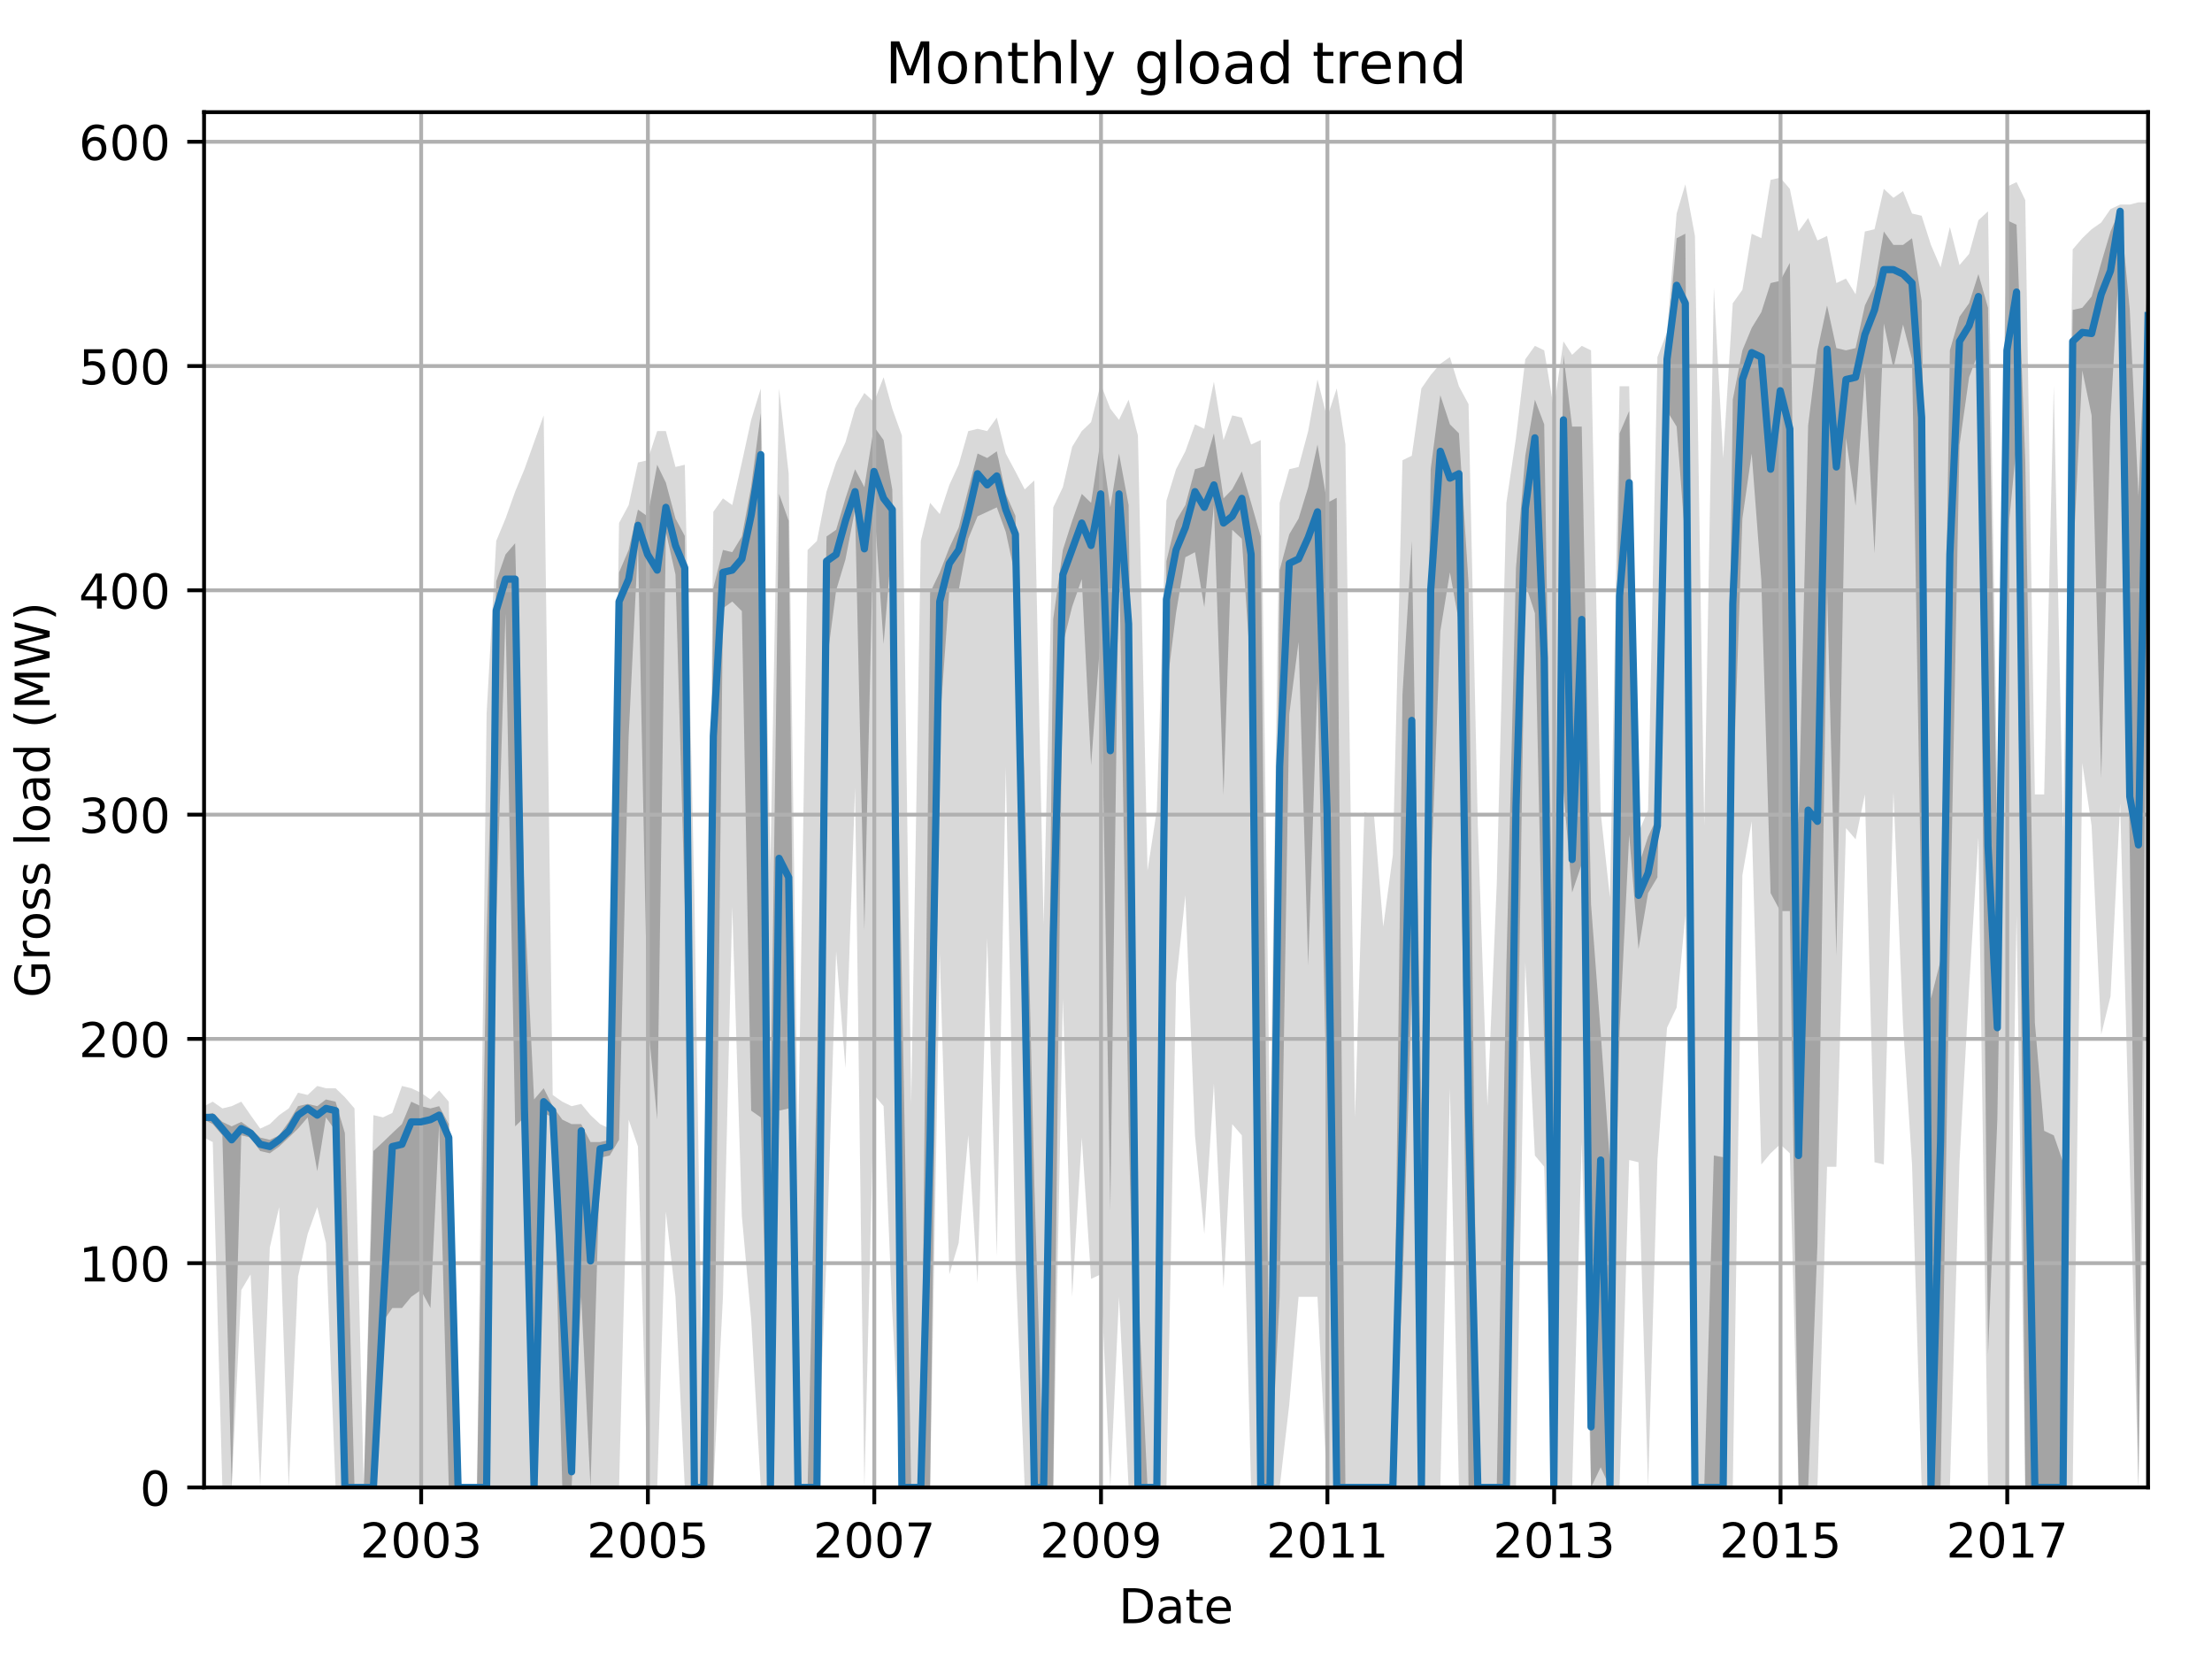<?xml version="1.0" encoding="utf-8" standalone="no"?>
<!DOCTYPE svg PUBLIC "-//W3C//DTD SVG 1.1//EN"
  "http://www.w3.org/Graphics/SVG/1.1/DTD/svg11.dtd">
<!-- Created with matplotlib (http://matplotlib.org/) -->
<svg height="345.6pt" version="1.1" viewBox="0 0 460.8 345.6" width="460.8pt" xmlns="http://www.w3.org/2000/svg" xmlns:xlink="http://www.w3.org/1999/xlink">
 <defs>
  <style type="text/css">
*{stroke-linecap:butt;stroke-linejoin:round;}
  </style>
 </defs>
 <g id="figure_1">
  <g id="patch_1">
   <path d="M 0 345.6 
L 460.8 345.6 
L 460.8 0 
L 0 0 
z
" style="fill:none;"/>
  </g>
  <g id="axes_1">
   <g id="patch_2">
    <path d="M 42.511 309.863 
L 447.48 309.863 
L 447.48 23.365 
L 42.511 23.365 
z
" style="fill:none;"/>
   </g>
   <g id="PolyCollection_1">
    <path clip-path="url(#p25ec66aacc)" d="M 42.511 230.436 
L 42.511 236.977 
L 44.32 237.912 
L 46.323 309.863 
L 48.261 309.863 
L 50.264 268.748 
L 52.203 265.478 
L 54.205 309.863 
L 56.208 259.871 
L 58.147 251.461 
L 60.149 309.863 
L 62.088 265.945 
L 64.091 257.068 
L 66.094 251.461 
L 67.903 258.937 
L 69.905 309.863 
L 71.844 309.863 
L 73.847 309.863 
L 75.785 309.863 
L 77.788 309.863 
L 79.791 309.863 
L 81.729 309.863 
L 83.732 309.863 
L 85.67 309.863 
L 87.673 309.863 
L 89.676 309.863 
L 91.485 309.863 
L 93.488 309.863 
L 95.426 309.863 
L 97.429 309.863 
L 99.367 309.863 
L 101.37 309.863 
L 103.373 309.863 
L 105.311 309.863 
L 107.314 309.863 
L 109.252 309.863 
L 111.255 309.863 
L 113.258 309.863 
L 115.132 309.863 
L 117.135 309.863 
L 119.073 309.863 
L 121.076 309.863 
L 123.014 309.863 
L 125.017 309.863 
L 127.02 309.863 
L 128.958 309.863 
L 130.961 233.24 
L 132.899 238.846 
L 134.902 309.863 
L 136.905 309.863 
L 138.714 252.396 
L 140.717 270.15 
L 142.655 309.863 
L 144.658 309.863 
L 146.596 309.863 
L 148.599 309.863 
L 150.602 270.15 
L 152.54 188.854 
L 154.543 253.33 
L 156.481 274.822 
L 158.484 309.863 
L 160.487 309.863 
L 162.296 309.863 
L 164.299 309.863 
L 166.237 309.863 
L 168.24 309.863 
L 170.178 309.863 
L 172.181 261.74 
L 174.184 198.198 
L 176.123 222.494 
L 178.125 164.091 
L 180.064 309.863 
L 182.067 228.1 
L 184.069 230.436 
L 185.878 273.42 
L 187.881 309.863 
L 189.82 309.863 
L 191.822 309.863 
L 193.761 309.863 
L 195.764 198.665 
L 197.767 265.478 
L 199.705 258.937 
L 201.708 236.51 
L 203.646 267.347 
L 205.649 195.395 
L 207.652 261.74 
L 209.525 159.886 
L 211.528 262.207 
L 213.466 309.863 
L 215.469 309.863 
L 217.408 309.863 
L 219.41 309.863 
L 221.413 208.01 
L 223.352 270.15 
L 225.355 236.977 
L 227.293 266.412 
L 229.296 265.478 
L 231.299 309.863 
L 233.108 270.15 
L 235.11 309.863 
L 237.049 309.863 
L 239.052 309.863 
L 240.99 309.863 
L 242.993 309.863 
L 244.996 204.739 
L 246.934 186.518 
L 248.937 236.51 
L 250.875 257.068 
L 252.878 225.764 
L 254.881 268.281 
L 256.69 234.174 
L 258.693 236.51 
L 260.631 309.863 
L 262.634 309.863 
L 264.572 309.863 
L 266.575 309.863 
L 268.578 292.576 
L 270.516 270.15 
L 272.519 270.15 
L 274.457 270.15 
L 276.46 309.863 
L 278.463 309.863 
L 280.272 309.863 
L 282.275 309.863 
L 284.213 309.863 
L 286.216 309.863 
L 288.154 309.863 
L 290.157 309.863 
L 292.16 309.863 
L 294.098 309.863 
L 296.101 309.863 
L 298.04 309.863 
L 300.042 309.863 
L 302.045 226.699 
L 303.919 309.863 
L 305.922 309.863 
L 307.86 309.863 
L 309.863 309.863 
L 311.801 309.863 
L 313.804 309.863 
L 315.807 309.863 
L 317.745 200.534 
L 319.748 240.715 
L 321.686 243.051 
L 323.689 309.863 
L 325.692 309.863 
L 327.501 309.863 
L 329.504 237.912 
L 331.442 309.863 
L 333.445 309.863 
L 335.384 309.863 
L 337.386 309.863 
L 339.389 241.65 
L 341.328 242.117 
L 343.33 309.863 
L 345.269 241.65 
L 347.272 214.084 
L 349.274 209.879 
L 351.083 190.723 
L 353.086 309.863 
L 355.025 309.863 
L 357.028 309.863 
L 358.966 309.863 
L 360.969 309.863 
L 362.972 182.313 
L 364.91 171.1 
L 366.913 242.584 
L 368.851 240.248 
L 370.854 238.379 
L 372.857 240.248 
L 374.666 309.863 
L 376.669 309.863 
L 378.607 309.863 
L 380.61 243.051 
L 382.548 243.051 
L 384.551 172.501 
L 386.554 174.837 
L 388.492 165.493 
L 390.495 242.117 
L 392.433 242.584 
L 394.436 165.026 
L 396.439 213.616 
L 398.313 242.584 
L 400.315 309.863 
L 402.254 309.863 
L 404.257 309.863 
L 406.195 309.863 
L 408.198 242.117 
L 410.201 205.674 
L 412.139 174.37 
L 414.142 309.863 
L 416.08 309.863 
L 418.083 309.863 
L 420.086 190.723 
L 421.895 309.863 
L 423.898 309.863 
L 425.836 309.863 
L 427.839 309.863 
L 429.777 309.863 
L 431.78 309.863 
L 433.783 158.952 
L 435.721 172.034 
L 437.724 215.485 
L 439.662 207.543 
L 441.665 167.362 
L 443.668 242.584 
L 445.477 309.863 
L 447.48 175.772 
L 447.48 42.147 
L 447.48 42.147 
L 445.477 42.147 
L 443.668 42.614 
L 441.665 42.614 
L 439.662 43.549 
L 437.724 46.352 
L 435.721 47.754 
L 433.783 49.623 
L 431.78 51.959 
L 429.777 173.436 
L 427.839 80.459 
L 425.836 165.493 
L 423.898 165.493 
L 421.895 41.68 
L 420.086 37.942 
L 418.083 38.877 
L 416.08 165.493 
L 414.142 44.016 
L 412.139 45.885 
L 410.201 52.893 
L 408.198 55.229 
L 406.195 47.287 
L 404.257 55.697 
L 402.254 51.024 
L 400.315 44.951 
L 398.313 44.483 
L 396.439 39.811 
L 394.436 41.213 
L 392.433 39.344 
L 390.495 47.754 
L 388.492 48.221 
L 386.554 61.303 
L 384.551 58.033 
L 382.548 58.967 
L 380.61 49.156 
L 378.607 50.09 
L 376.669 45.418 
L 374.666 48.221 
L 372.857 39.344 
L 370.854 37.008 
L 368.851 37.475 
L 366.913 49.623 
L 364.91 48.688 
L 362.972 60.369 
L 360.969 63.172 
L 358.966 95.41 
L 357.028 59.902 
L 355.025 172.034 
L 353.086 49.156 
L 351.083 38.409 
L 349.274 44.483 
L 347.272 69.246 
L 345.269 74.385 
L 343.33 168.763 
L 341.328 173.436 
L 339.389 80.459 
L 337.386 80.459 
L 335.384 186.985 
L 333.445 169.231 
L 331.442 72.984 
L 329.504 72.049 
L 327.501 73.918 
L 325.692 71.115 
L 323.689 85.131 
L 321.686 72.984 
L 319.748 72.049 
L 317.745 74.853 
L 315.807 91.205 
L 313.804 104.755 
L 311.801 184.182 
L 309.863 230.436 
L 307.86 172.034 
L 305.922 84.197 
L 303.919 80.459 
L 302.045 74.385 
L 300.042 75.787 
L 298.04 78.123 
L 296.101 80.926 
L 294.098 94.943 
L 292.16 95.877 
L 290.157 178.108 
L 288.154 193.059 
L 286.216 169.698 
L 284.213 169.231 
L 282.275 232.772 
L 280.272 92.607 
L 278.463 80.926 
L 276.46 87 
L 274.457 79.058 
L 272.519 89.804 
L 270.516 97.279 
L 268.578 97.746 
L 266.575 104.755 
L 264.572 236.51 
L 262.634 91.672 
L 260.631 92.607 
L 258.693 87 
L 256.69 86.533 
L 254.881 91.672 
L 252.878 79.525 
L 250.875 89.336 
L 248.937 88.402 
L 246.934 94.009 
L 244.996 97.746 
L 242.993 104.287 
L 240.99 168.763 
L 239.052 181.378 
L 237.049 90.738 
L 235.11 83.262 
L 233.108 87.467 
L 231.299 85.131 
L 229.296 79.992 
L 227.293 87.935 
L 225.355 89.804 
L 223.352 93.074 
L 221.413 101.484 
L 219.41 105.689 
L 217.408 192.592 
L 215.469 100.082 
L 213.466 101.951 
L 211.528 98.213 
L 209.525 94.476 
L 207.652 87 
L 205.649 89.804 
L 203.646 89.336 
L 201.708 89.804 
L 199.705 96.812 
L 197.767 101.017 
L 195.764 107.091 
L 193.761 104.755 
L 191.822 112.697 
L 189.82 229.969 
L 187.881 90.738 
L 185.878 85.131 
L 184.069 78.59 
L 182.067 83.73 
L 180.064 81.861 
L 178.125 85.131 
L 176.123 92.14 
L 174.184 96.345 
L 172.181 102.418 
L 170.178 112.697 
L 168.24 114.566 
L 166.237 240.248 
L 164.299 98.681 
L 162.296 80.926 
L 160.487 179.977 
L 158.484 80.926 
L 156.481 87.467 
L 154.543 96.345 
L 152.54 105.222 
L 150.602 103.82 
L 148.599 106.623 
L 146.596 309.863 
L 144.658 186.518 
L 142.655 96.812 
L 140.717 97.279 
L 138.714 89.804 
L 136.905 89.804 
L 134.902 95.877 
L 132.899 96.345 
L 130.961 105.222 
L 128.958 108.959 
L 127.02 235.109 
L 125.017 234.174 
L 123.014 232.305 
L 121.076 229.969 
L 119.073 230.436 
L 117.135 229.502 
L 115.132 228.1 
L 113.258 86.533 
L 111.255 92.14 
L 109.252 97.746 
L 107.314 102.418 
L 105.311 108.025 
L 103.373 112.697 
L 101.37 148.673 
L 99.367 309.863 
L 97.429 309.863 
L 95.426 309.863 
L 93.488 229.502 
L 91.485 227.166 
L 89.676 229.035 
L 87.673 227.633 
L 85.67 226.699 
L 83.732 226.231 
L 81.729 231.838 
L 79.791 232.772 
L 77.788 232.305 
L 75.785 309.863 
L 73.847 230.904 
L 71.844 228.567 
L 69.905 226.699 
L 67.903 226.699 
L 66.094 226.231 
L 64.091 228.1 
L 62.088 227.633 
L 60.149 230.904 
L 58.147 232.305 
L 56.208 234.174 
L 54.205 235.109 
L 52.203 232.305 
L 50.264 229.502 
L 48.261 230.436 
L 46.323 230.904 
L 44.32 229.502 
L 42.511 230.436 
z
" style="fill:#808080;fill-opacity:0.3;"/>
   </g>
   <g id="PolyCollection_2">
    <path clip-path="url(#p25ec66aacc)" d="M 42.511 232.305 
L 42.511 233.24 
L 44.32 234.174 
L 46.323 236.51 
L 48.261 309.863 
L 50.264 236.51 
L 52.203 236.977 
L 54.205 239.781 
L 56.208 240.248 
L 58.147 238.846 
L 60.149 236.977 
L 62.088 235.109 
L 64.091 232.772 
L 66.094 243.986 
L 67.903 232.772 
L 69.905 235.576 
L 71.844 309.863 
L 73.847 309.863 
L 75.785 309.863 
L 77.788 309.863 
L 79.791 275.289 
L 81.729 272.486 
L 83.732 272.486 
L 85.67 270.15 
L 87.673 268.748 
L 89.676 272.486 
L 91.485 234.174 
L 93.488 309.863 
L 95.426 309.863 
L 97.429 309.863 
L 99.367 309.863 
L 101.37 309.863 
L 103.373 192.124 
L 105.311 127.765 
L 107.314 234.641 
L 109.252 232.772 
L 111.255 309.863 
L 113.258 231.838 
L 115.132 232.772 
L 117.135 309.863 
L 119.073 309.863 
L 121.076 270.15 
L 123.014 309.863 
L 125.017 241.182 
L 127.02 240.715 
L 128.958 237.445 
L 130.961 153.345 
L 132.899 113.632 
L 134.902 212.332 
L 136.905 233.24 
L 138.714 110.828 
L 140.717 119.706 
L 142.655 188.387 
L 144.658 309.863 
L 146.596 309.863 
L 148.599 309.863 
L 150.602 126.714 
L 152.54 125.312 
L 154.543 127.298 
L 156.481 231.371 
L 158.484 232.772 
L 160.487 309.863 
L 162.296 231.371 
L 164.299 230.904 
L 166.237 309.863 
L 168.24 309.863 
L 170.178 309.863 
L 172.181 138.394 
L 174.184 122.976 
L 176.123 116.552 
L 178.125 106.156 
L 180.064 193.76 
L 182.067 104.755 
L 184.069 134.189 
L 185.878 112.23 
L 187.881 309.863 
L 189.82 309.863 
L 191.822 309.863 
L 193.761 309.863 
L 195.764 151.009 
L 197.767 122.976 
L 199.705 122.976 
L 201.708 112.23 
L 203.646 107.558 
L 205.649 106.623 
L 207.652 105.689 
L 209.525 110.828 
L 211.528 120.173 
L 213.466 235.109 
L 215.469 309.863 
L 217.408 309.863 
L 219.41 309.863 
L 221.413 134.189 
L 223.352 126.363 
L 225.355 120.64 
L 227.293 159.419 
L 229.296 132.32 
L 231.299 252.279 
L 233.108 113.632 
L 235.11 234.641 
L 237.049 309.863 
L 239.052 309.863 
L 240.99 309.863 
L 242.993 143.767 
L 244.996 127.648 
L 246.934 116.085 
L 248.937 115.033 
L 250.875 126.48 
L 252.878 105.222 
L 254.881 165.61 
L 256.69 110.361 
L 258.693 112.23 
L 260.631 140.847 
L 262.634 309.863 
L 264.572 309.863 
L 266.575 270.15 
L 268.578 148.79 
L 270.516 133.722 
L 272.519 201.118 
L 274.457 141.898 
L 276.46 233.24 
L 278.463 309.863 
L 280.272 309.863 
L 282.275 309.863 
L 284.213 309.863 
L 286.216 309.863 
L 288.154 309.863 
L 290.157 309.863 
L 292.16 268.281 
L 294.098 205.907 
L 296.101 309.863 
L 298.04 184.649 
L 300.042 131.503 
L 302.045 119.238 
L 303.919 129.517 
L 305.922 309.863 
L 307.86 309.863 
L 309.863 309.863 
L 311.801 309.863 
L 313.804 309.863 
L 315.807 245.387 
L 317.745 121.574 
L 319.748 127.765 
L 321.686 218.289 
L 323.689 309.863 
L 325.692 164.675 
L 327.501 185.934 
L 329.504 179.977 
L 331.442 309.863 
L 333.445 305.659 
L 335.384 309.863 
L 337.386 215.018 
L 339.389 173.903 
L 341.328 197.731 
L 343.33 186.051 
L 345.269 182.78 
L 347.272 85.599 
L 349.274 88.869 
L 351.083 112.697 
L 353.086 309.863 
L 355.025 309.863 
L 357.028 309.863 
L 358.966 309.863 
L 360.969 166.544 
L 362.972 108.025 
L 364.91 94.476 
L 366.913 120.874 
L 368.851 186.051 
L 370.854 189.788 
L 372.857 189.788 
L 374.666 309.863 
L 376.669 309.863 
L 378.607 259.17 
L 380.61 122.509 
L 382.548 199.133 
L 384.551 91.205 
L 386.554 105.339 
L 388.492 77.656 
L 390.495 115.267 
L 392.433 67.377 
L 394.436 76.721 
L 396.439 67.611 
L 398.313 74.853 
L 400.315 193.526 
L 402.254 309.863 
L 404.257 309.863 
L 406.195 195.395 
L 408.198 92.724 
L 410.201 78.59 
L 412.139 73.451 
L 414.142 282.181 
L 416.08 233.24 
L 418.083 113.398 
L 420.086 92.607 
L 421.895 309.863 
L 423.898 309.863 
L 425.836 309.863 
L 427.839 309.863 
L 429.777 309.863 
L 431.78 118.187 
L 433.783 77.189 
L 435.721 86.533 
L 437.724 162.106 
L 439.662 86.767 
L 441.665 51.024 
L 443.668 176.706 
L 445.477 309.863 
L 447.48 96.929 
L 447.48 53.828 
L 447.48 53.828 
L 445.477 103.353 
L 443.668 64.457 
L 441.665 43.549 
L 439.662 48.221 
L 437.724 54.762 
L 435.721 61.77 
L 433.783 64.107 
L 431.78 64.574 
L 429.777 242.117 
L 427.839 236.51 
L 425.836 235.576 
L 423.898 213.032 
L 421.895 95.877 
L 420.086 46.819 
L 418.083 45.885 
L 416.08 178.575 
L 414.142 64.107 
L 412.139 57.098 
L 410.201 63.172 
L 408.198 65.975 
L 406.195 72.984 
L 404.257 200.067 
L 402.254 208.01 
L 400.315 62.705 
L 398.313 49.623 
L 396.439 51.024 
L 394.436 51.024 
L 392.433 48.221 
L 390.495 59.434 
L 388.492 63.639 
L 386.554 72.516 
L 384.551 72.984 
L 382.548 72.516 
L 380.61 63.639 
L 378.607 72.984 
L 376.669 88.635 
L 374.666 171.567 
L 372.857 54.762 
L 370.854 58.5 
L 368.851 58.967 
L 366.913 65.041 
L 364.91 68.311 
L 362.972 72.984 
L 360.969 83.262 
L 358.966 241.066 
L 357.028 240.715 
L 355.025 309.863 
L 353.086 309.863 
L 351.083 48.688 
L 349.274 49.623 
L 347.272 72.049 
L 345.269 170.165 
L 343.33 174.253 
L 341.328 180.444 
L 339.389 85.599 
L 337.386 90.271 
L 335.384 242.117 
L 333.445 215.018 
L 331.442 188.387 
L 329.504 88.869 
L 327.501 88.869 
L 325.692 73.918 
L 323.689 213.616 
L 321.686 88.402 
L 319.748 83.262 
L 317.745 94.943 
L 315.807 118.304 
L 313.804 201.352 
L 311.801 309.863 
L 309.863 309.863 
L 307.86 309.863 
L 305.922 121.458 
L 303.919 90.271 
L 302.045 88.402 
L 300.042 82.328 
L 298.04 97.746 
L 296.101 230.904 
L 294.098 112.697 
L 292.16 144.702 
L 290.157 309.863 
L 288.154 309.863 
L 286.216 309.863 
L 284.213 309.863 
L 282.275 309.863 
L 280.272 309.863 
L 278.463 103.703 
L 276.46 104.755 
L 274.457 92.607 
L 272.519 101.484 
L 270.516 108.025 
L 268.578 111.296 
L 266.575 118.771 
L 264.572 309.863 
L 262.634 111.763 
L 260.631 104.755 
L 258.693 98.213 
L 256.69 101.951 
L 254.881 103.82 
L 252.878 90.271 
L 250.875 97.162 
L 248.937 97.746 
L 246.934 105.222 
L 244.996 108.492 
L 242.993 116.902 
L 240.99 309.863 
L 239.052 309.863 
L 237.049 267.814 
L 235.11 105.222 
L 233.108 94.476 
L 231.299 105.689 
L 229.296 91.556 
L 227.293 104.755 
L 225.355 102.886 
L 223.352 108.492 
L 221.413 114.566 
L 219.41 128.933 
L 217.408 309.863 
L 215.469 246.672 
L 213.466 163.04 
L 211.528 107.441 
L 209.525 102.886 
L 207.652 94.009 
L 205.649 95.41 
L 203.646 94.476 
L 201.708 101.951 
L 199.705 109.894 
L 197.767 114.099 
L 195.764 119.238 
L 193.761 123.443 
L 191.822 309.863 
L 189.82 309.863 
L 187.881 203.805 
L 185.878 101.951 
L 184.069 91.672 
L 182.067 88.869 
L 180.064 101.484 
L 178.125 97.746 
L 176.123 103.82 
L 174.184 110.361 
L 172.181 111.763 
L 170.178 222.961 
L 168.24 309.863 
L 166.237 309.863 
L 164.299 108.492 
L 162.296 102.886 
L 160.487 232.772 
L 158.484 86.066 
L 156.481 101.367 
L 154.543 111.763 
L 152.54 115.033 
L 150.602 114.566 
L 148.599 122.509 
L 146.596 309.863 
L 144.658 309.863 
L 142.655 111.646 
L 140.717 108.025 
L 138.714 100.55 
L 136.905 96.812 
L 134.902 107.558 
L 132.899 106.156 
L 130.961 114.566 
L 128.958 119.238 
L 127.02 237.445 
L 125.017 237.912 
L 123.014 237.912 
L 121.076 234.174 
L 119.073 234.174 
L 117.135 233.24 
L 115.132 230.436 
L 113.258 226.699 
L 111.255 229.035 
L 109.252 187.452 
L 107.314 113.164 
L 105.311 115.501 
L 103.373 121.107 
L 101.37 195.395 
L 99.367 309.863 
L 97.429 309.863 
L 95.426 309.863 
L 93.488 234.174 
L 91.485 230.436 
L 89.676 230.904 
L 87.673 230.436 
L 85.67 229.502 
L 83.732 234.174 
L 81.729 236.043 
L 79.791 237.912 
L 77.788 239.781 
L 75.785 309.863 
L 73.847 309.863 
L 71.844 236.043 
L 69.905 229.502 
L 67.903 229.035 
L 66.094 230.436 
L 64.091 229.969 
L 62.088 230.436 
L 60.149 233.707 
L 58.147 236.51 
L 56.208 237.445 
L 54.205 236.977 
L 52.203 235.109 
L 50.264 233.707 
L 48.261 234.641 
L 46.323 233.707 
L 44.32 231.838 
L 42.511 232.305 
z
" style="fill:#808080;fill-opacity:0.6;"/>
   </g>
   <g id="matplotlib.axis_1">
    <g id="xtick_1">
     <g id="line2d_1">
      <path clip-path="url(#p25ec66aacc)" d="M 87.737 309.863 
L 87.737 23.365 
" style="fill:none;stroke:#b0b0b0;stroke-linecap:square;stroke-width:0.8;"/>
     </g>
     <g id="line2d_2">
      <defs>
       <path d="M 0 0 
L 0 3.5 
" id="m98c489cea3" style="stroke:#000000;stroke-width:0.8;"/>
      </defs>
      <g>
       <use style="stroke:#000000;stroke-width:0.8;" x="87.737" xlink:href="#m98c489cea3" y="309.863"/>
      </g>
     </g>
     <g id="text_1">
      <!-- 2003 -->
      <defs>
       <path d="M 19.188 8.297 
L 53.609 8.297 
L 53.609 0 
L 7.328 0 
L 7.328 8.297 
Q 12.938 14.109 22.625 23.891 
Q 32.328 33.688 34.812 36.531 
Q 39.547 41.844 41.422 45.531 
Q 43.312 49.219 43.312 52.781 
Q 43.312 58.594 39.234 62.25 
Q 35.156 65.922 28.609 65.922 
Q 23.969 65.922 18.812 64.312 
Q 13.672 62.703 7.812 59.422 
L 7.812 69.391 
Q 13.766 71.781 18.938 73 
Q 24.125 74.219 28.422 74.219 
Q 39.75 74.219 46.484 68.547 
Q 53.219 62.891 53.219 53.422 
Q 53.219 48.922 51.531 44.891 
Q 49.859 40.875 45.406 35.406 
Q 44.188 33.984 37.641 27.219 
Q 31.109 20.453 19.188 8.297 
z
" id="DejaVuSans-32"/>
       <path d="M 31.781 66.406 
Q 24.172 66.406 20.328 58.906 
Q 16.5 51.422 16.5 36.375 
Q 16.5 21.391 20.328 13.891 
Q 24.172 6.391 31.781 6.391 
Q 39.453 6.391 43.281 13.891 
Q 47.125 21.391 47.125 36.375 
Q 47.125 51.422 43.281 58.906 
Q 39.453 66.406 31.781 66.406 
z
M 31.781 74.219 
Q 44.047 74.219 50.516 64.516 
Q 56.984 54.828 56.984 36.375 
Q 56.984 17.969 50.516 8.266 
Q 44.047 -1.422 31.781 -1.422 
Q 19.531 -1.422 13.062 8.266 
Q 6.594 17.969 6.594 36.375 
Q 6.594 54.828 13.062 64.516 
Q 19.531 74.219 31.781 74.219 
z
" id="DejaVuSans-30"/>
       <path d="M 40.578 39.312 
Q 47.656 37.797 51.625 33 
Q 55.609 28.219 55.609 21.188 
Q 55.609 10.406 48.188 4.484 
Q 40.766 -1.422 27.094 -1.422 
Q 22.516 -1.422 17.656 -0.516 
Q 12.797 0.391 7.625 2.203 
L 7.625 11.719 
Q 11.719 9.328 16.594 8.109 
Q 21.484 6.891 26.812 6.891 
Q 36.078 6.891 40.938 10.547 
Q 45.797 14.203 45.797 21.188 
Q 45.797 27.641 41.281 31.266 
Q 36.766 34.906 28.719 34.906 
L 20.219 34.906 
L 20.219 43.016 
L 29.109 43.016 
Q 36.375 43.016 40.234 45.922 
Q 44.094 48.828 44.094 54.297 
Q 44.094 59.906 40.109 62.906 
Q 36.141 65.922 28.719 65.922 
Q 24.656 65.922 20.016 65.031 
Q 15.375 64.156 9.812 62.312 
L 9.812 71.094 
Q 15.438 72.656 20.344 73.438 
Q 25.25 74.219 29.594 74.219 
Q 40.828 74.219 47.359 69.109 
Q 53.906 64.016 53.906 55.328 
Q 53.906 49.266 50.438 45.094 
Q 46.969 40.922 40.578 39.312 
z
" id="DejaVuSans-33"/>
      </defs>
      <g transform="translate(75.012 324.462)scale(0.1 -0.1)">
       <use xlink:href="#DejaVuSans-32"/>
       <use x="63.623" xlink:href="#DejaVuSans-30"/>
       <use x="127.246" xlink:href="#DejaVuSans-30"/>
       <use x="190.869" xlink:href="#DejaVuSans-33"/>
      </g>
     </g>
    </g>
    <g id="xtick_2">
     <g id="line2d_3">
      <path clip-path="url(#p25ec66aacc)" d="M 134.967 309.863 
L 134.967 23.365 
" style="fill:none;stroke:#b0b0b0;stroke-linecap:square;stroke-width:0.8;"/>
     </g>
     <g id="line2d_4">
      <g>
       <use style="stroke:#000000;stroke-width:0.8;" x="134.967" xlink:href="#m98c489cea3" y="309.863"/>
      </g>
     </g>
     <g id="text_2">
      <!-- 2005 -->
      <defs>
       <path d="M 10.797 72.906 
L 49.516 72.906 
L 49.516 64.594 
L 19.828 64.594 
L 19.828 46.734 
Q 21.969 47.469 24.109 47.828 
Q 26.266 48.188 28.422 48.188 
Q 40.625 48.188 47.75 41.5 
Q 54.891 34.812 54.891 23.391 
Q 54.891 11.625 47.562 5.094 
Q 40.234 -1.422 26.906 -1.422 
Q 22.312 -1.422 17.547 -0.641 
Q 12.797 0.141 7.719 1.703 
L 7.719 11.625 
Q 12.109 9.234 16.797 8.062 
Q 21.484 6.891 26.703 6.891 
Q 35.156 6.891 40.078 11.328 
Q 45.016 15.766 45.016 23.391 
Q 45.016 31 40.078 35.438 
Q 35.156 39.891 26.703 39.891 
Q 22.75 39.891 18.812 39.016 
Q 14.891 38.141 10.797 36.281 
z
" id="DejaVuSans-35"/>
      </defs>
      <g transform="translate(122.242 324.462)scale(0.1 -0.1)">
       <use xlink:href="#DejaVuSans-32"/>
       <use x="63.623" xlink:href="#DejaVuSans-30"/>
       <use x="127.246" xlink:href="#DejaVuSans-30"/>
       <use x="190.869" xlink:href="#DejaVuSans-35"/>
      </g>
     </g>
    </g>
    <g id="xtick_3">
     <g id="line2d_5">
      <path clip-path="url(#p25ec66aacc)" d="M 182.131 309.863 
L 182.131 23.365 
" style="fill:none;stroke:#b0b0b0;stroke-linecap:square;stroke-width:0.8;"/>
     </g>
     <g id="line2d_6">
      <g>
       <use style="stroke:#000000;stroke-width:0.8;" x="182.131" xlink:href="#m98c489cea3" y="309.863"/>
      </g>
     </g>
     <g id="text_3">
      <!-- 2007 -->
      <defs>
       <path d="M 8.203 72.906 
L 55.078 72.906 
L 55.078 68.703 
L 28.609 0 
L 18.312 0 
L 43.219 64.594 
L 8.203 64.594 
z
" id="DejaVuSans-37"/>
      </defs>
      <g transform="translate(169.406 324.462)scale(0.1 -0.1)">
       <use xlink:href="#DejaVuSans-32"/>
       <use x="63.623" xlink:href="#DejaVuSans-30"/>
       <use x="127.246" xlink:href="#DejaVuSans-30"/>
       <use x="190.869" xlink:href="#DejaVuSans-37"/>
      </g>
     </g>
    </g>
    <g id="xtick_4">
     <g id="line2d_7">
      <path clip-path="url(#p25ec66aacc)" d="M 229.36 309.863 
L 229.36 23.365 
" style="fill:none;stroke:#b0b0b0;stroke-linecap:square;stroke-width:0.8;"/>
     </g>
     <g id="line2d_8">
      <g>
       <use style="stroke:#000000;stroke-width:0.8;" x="229.36" xlink:href="#m98c489cea3" y="309.863"/>
      </g>
     </g>
     <g id="text_4">
      <!-- 2009 -->
      <defs>
       <path d="M 10.984 1.516 
L 10.984 10.5 
Q 14.703 8.734 18.5 7.812 
Q 22.312 6.891 25.984 6.891 
Q 35.75 6.891 40.891 13.453 
Q 46.047 20.016 46.781 33.406 
Q 43.953 29.203 39.594 26.953 
Q 35.25 24.703 29.984 24.703 
Q 19.047 24.703 12.672 31.312 
Q 6.297 37.938 6.297 49.422 
Q 6.297 60.641 12.938 67.422 
Q 19.578 74.219 30.609 74.219 
Q 43.266 74.219 49.922 64.516 
Q 56.594 54.828 56.594 36.375 
Q 56.594 19.141 48.406 8.859 
Q 40.234 -1.422 26.422 -1.422 
Q 22.703 -1.422 18.891 -0.688 
Q 15.094 0.047 10.984 1.516 
z
M 30.609 32.422 
Q 37.25 32.422 41.125 36.953 
Q 45.016 41.5 45.016 49.422 
Q 45.016 57.281 41.125 61.844 
Q 37.25 66.406 30.609 66.406 
Q 23.969 66.406 20.094 61.844 
Q 16.219 57.281 16.219 49.422 
Q 16.219 41.5 20.094 36.953 
Q 23.969 32.422 30.609 32.422 
z
" id="DejaVuSans-39"/>
      </defs>
      <g transform="translate(216.635 324.462)scale(0.1 -0.1)">
       <use xlink:href="#DejaVuSans-32"/>
       <use x="63.623" xlink:href="#DejaVuSans-30"/>
       <use x="127.246" xlink:href="#DejaVuSans-30"/>
       <use x="190.869" xlink:href="#DejaVuSans-39"/>
      </g>
     </g>
    </g>
    <g id="xtick_5">
     <g id="line2d_9">
      <path clip-path="url(#p25ec66aacc)" d="M 276.525 309.863 
L 276.525 23.365 
" style="fill:none;stroke:#b0b0b0;stroke-linecap:square;stroke-width:0.8;"/>
     </g>
     <g id="line2d_10">
      <g>
       <use style="stroke:#000000;stroke-width:0.8;" x="276.525" xlink:href="#m98c489cea3" y="309.863"/>
      </g>
     </g>
     <g id="text_5">
      <!-- 2011 -->
      <defs>
       <path d="M 12.406 8.297 
L 28.516 8.297 
L 28.516 63.922 
L 10.984 60.406 
L 10.984 69.391 
L 28.422 72.906 
L 38.281 72.906 
L 38.281 8.297 
L 54.391 8.297 
L 54.391 0 
L 12.406 0 
z
" id="DejaVuSans-31"/>
      </defs>
      <g transform="translate(263.8 324.462)scale(0.1 -0.1)">
       <use xlink:href="#DejaVuSans-32"/>
       <use x="63.623" xlink:href="#DejaVuSans-30"/>
       <use x="127.246" xlink:href="#DejaVuSans-31"/>
       <use x="190.869" xlink:href="#DejaVuSans-31"/>
      </g>
     </g>
    </g>
    <g id="xtick_6">
     <g id="line2d_11">
      <path clip-path="url(#p25ec66aacc)" d="M 323.754 309.863 
L 323.754 23.365 
" style="fill:none;stroke:#b0b0b0;stroke-linecap:square;stroke-width:0.8;"/>
     </g>
     <g id="line2d_12">
      <g>
       <use style="stroke:#000000;stroke-width:0.8;" x="323.754" xlink:href="#m98c489cea3" y="309.863"/>
      </g>
     </g>
     <g id="text_6">
      <!-- 2013 -->
      <g transform="translate(311.029 324.462)scale(0.1 -0.1)">
       <use xlink:href="#DejaVuSans-32"/>
       <use x="63.623" xlink:href="#DejaVuSans-30"/>
       <use x="127.246" xlink:href="#DejaVuSans-31"/>
       <use x="190.869" xlink:href="#DejaVuSans-33"/>
      </g>
     </g>
    </g>
    <g id="xtick_7">
     <g id="line2d_13">
      <path clip-path="url(#p25ec66aacc)" d="M 370.918 309.863 
L 370.918 23.365 
" style="fill:none;stroke:#b0b0b0;stroke-linecap:square;stroke-width:0.8;"/>
     </g>
     <g id="line2d_14">
      <g>
       <use style="stroke:#000000;stroke-width:0.8;" x="370.918" xlink:href="#m98c489cea3" y="309.863"/>
      </g>
     </g>
     <g id="text_7">
      <!-- 2015 -->
      <g transform="translate(358.193 324.462)scale(0.1 -0.1)">
       <use xlink:href="#DejaVuSans-32"/>
       <use x="63.623" xlink:href="#DejaVuSans-30"/>
       <use x="127.246" xlink:href="#DejaVuSans-31"/>
       <use x="190.869" xlink:href="#DejaVuSans-35"/>
      </g>
     </g>
    </g>
    <g id="xtick_8">
     <g id="line2d_15">
      <path clip-path="url(#p25ec66aacc)" d="M 418.148 309.863 
L 418.148 23.365 
" style="fill:none;stroke:#b0b0b0;stroke-linecap:square;stroke-width:0.8;"/>
     </g>
     <g id="line2d_16">
      <g>
       <use style="stroke:#000000;stroke-width:0.8;" x="418.148" xlink:href="#m98c489cea3" y="309.863"/>
      </g>
     </g>
     <g id="text_8">
      <!-- 2017 -->
      <g transform="translate(405.423 324.462)scale(0.1 -0.1)">
       <use xlink:href="#DejaVuSans-32"/>
       <use x="63.623" xlink:href="#DejaVuSans-30"/>
       <use x="127.246" xlink:href="#DejaVuSans-31"/>
       <use x="190.869" xlink:href="#DejaVuSans-37"/>
      </g>
     </g>
    </g>
    <g id="text_9">
     <!-- Date -->
     <defs>
      <path d="M 19.672 64.797 
L 19.672 8.109 
L 31.594 8.109 
Q 46.688 8.109 53.688 14.938 
Q 60.688 21.781 60.688 36.531 
Q 60.688 51.172 53.688 57.984 
Q 46.688 64.797 31.594 64.797 
z
M 9.812 72.906 
L 30.078 72.906 
Q 51.266 72.906 61.172 64.094 
Q 71.094 55.281 71.094 36.531 
Q 71.094 17.672 61.125 8.828 
Q 51.172 0 30.078 0 
L 9.812 0 
z
" id="DejaVuSans-44"/>
      <path d="M 34.281 27.484 
Q 23.391 27.484 19.188 25 
Q 14.984 22.516 14.984 16.5 
Q 14.984 11.719 18.141 8.906 
Q 21.297 6.109 26.703 6.109 
Q 34.188 6.109 38.703 11.406 
Q 43.219 16.703 43.219 25.484 
L 43.219 27.484 
z
M 52.203 31.203 
L 52.203 0 
L 43.219 0 
L 43.219 8.297 
Q 40.141 3.328 35.547 0.953 
Q 30.953 -1.422 24.312 -1.422 
Q 15.922 -1.422 10.953 3.297 
Q 6 8.016 6 15.922 
Q 6 25.141 12.172 29.828 
Q 18.359 34.516 30.609 34.516 
L 43.219 34.516 
L 43.219 35.406 
Q 43.219 41.609 39.141 45 
Q 35.062 48.391 27.688 48.391 
Q 23 48.391 18.547 47.266 
Q 14.109 46.141 10.016 43.891 
L 10.016 52.203 
Q 14.938 54.109 19.578 55.047 
Q 24.219 56 28.609 56 
Q 40.484 56 46.344 49.844 
Q 52.203 43.703 52.203 31.203 
z
" id="DejaVuSans-61"/>
      <path d="M 18.312 70.219 
L 18.312 54.688 
L 36.812 54.688 
L 36.812 47.703 
L 18.312 47.703 
L 18.312 18.016 
Q 18.312 11.328 20.141 9.422 
Q 21.969 7.516 27.594 7.516 
L 36.812 7.516 
L 36.812 0 
L 27.594 0 
Q 17.188 0 13.234 3.875 
Q 9.281 7.766 9.281 18.016 
L 9.281 47.703 
L 2.688 47.703 
L 2.688 54.688 
L 9.281 54.688 
L 9.281 70.219 
z
" id="DejaVuSans-74"/>
      <path d="M 56.203 29.594 
L 56.203 25.203 
L 14.891 25.203 
Q 15.484 15.922 20.484 11.062 
Q 25.484 6.203 34.422 6.203 
Q 39.594 6.203 44.453 7.469 
Q 49.312 8.734 54.109 11.281 
L 54.109 2.781 
Q 49.266 0.734 44.188 -0.344 
Q 39.109 -1.422 33.891 -1.422 
Q 20.797 -1.422 13.156 6.188 
Q 5.516 13.812 5.516 26.812 
Q 5.516 40.234 12.766 48.109 
Q 20.016 56 32.328 56 
Q 43.359 56 49.781 48.891 
Q 56.203 41.797 56.203 29.594 
z
M 47.219 32.234 
Q 47.125 39.594 43.094 43.984 
Q 39.062 48.391 32.422 48.391 
Q 24.906 48.391 20.391 44.141 
Q 15.875 39.891 15.188 32.172 
z
" id="DejaVuSans-65"/>
     </defs>
     <g transform="translate(233.045 338.14)scale(0.1 -0.1)">
      <use xlink:href="#DejaVuSans-44"/>
      <use x="77.002" xlink:href="#DejaVuSans-61"/>
      <use x="138.281" xlink:href="#DejaVuSans-74"/>
      <use x="177.49" xlink:href="#DejaVuSans-65"/>
     </g>
    </g>
   </g>
   <g id="matplotlib.axis_2">
    <g id="ytick_1">
     <g id="line2d_17">
      <path clip-path="url(#p25ec66aacc)" d="M 42.511 309.863 
L 447.48 309.863 
" style="fill:none;stroke:#b0b0b0;stroke-linecap:square;stroke-width:0.8;"/>
     </g>
     <g id="line2d_18">
      <defs>
       <path d="M 0 0 
L -3.5 0 
" id="m147e022178" style="stroke:#000000;stroke-width:0.8;"/>
      </defs>
      <g>
       <use style="stroke:#000000;stroke-width:0.8;" x="42.511" xlink:href="#m147e022178" y="309.863"/>
      </g>
     </g>
     <g id="text_10">
      <!-- 0 -->
      <g transform="translate(29.149 313.663)scale(0.1 -0.1)">
       <use xlink:href="#DejaVuSans-30"/>
      </g>
     </g>
    </g>
    <g id="ytick_2">
     <g id="line2d_19">
      <path clip-path="url(#p25ec66aacc)" d="M 42.511 263.142 
L 447.48 263.142 
" style="fill:none;stroke:#b0b0b0;stroke-linecap:square;stroke-width:0.8;"/>
     </g>
     <g id="line2d_20">
      <g>
       <use style="stroke:#000000;stroke-width:0.8;" x="42.511" xlink:href="#m147e022178" y="263.142"/>
      </g>
     </g>
     <g id="text_11">
      <!-- 100 -->
      <g transform="translate(16.424 266.941)scale(0.1 -0.1)">
       <use xlink:href="#DejaVuSans-31"/>
       <use x="63.623" xlink:href="#DejaVuSans-30"/>
       <use x="127.246" xlink:href="#DejaVuSans-30"/>
      </g>
     </g>
    </g>
    <g id="ytick_3">
     <g id="line2d_21">
      <path clip-path="url(#p25ec66aacc)" d="M 42.511 216.42 
L 447.48 216.42 
" style="fill:none;stroke:#b0b0b0;stroke-linecap:square;stroke-width:0.8;"/>
     </g>
     <g id="line2d_22">
      <g>
       <use style="stroke:#000000;stroke-width:0.8;" x="42.511" xlink:href="#m147e022178" y="216.42"/>
      </g>
     </g>
     <g id="text_12">
      <!-- 200 -->
      <g transform="translate(16.424 220.219)scale(0.1 -0.1)">
       <use xlink:href="#DejaVuSans-32"/>
       <use x="63.623" xlink:href="#DejaVuSans-30"/>
       <use x="127.246" xlink:href="#DejaVuSans-30"/>
      </g>
     </g>
    </g>
    <g id="ytick_4">
     <g id="line2d_23">
      <path clip-path="url(#p25ec66aacc)" d="M 42.511 169.698 
L 447.48 169.698 
" style="fill:none;stroke:#b0b0b0;stroke-linecap:square;stroke-width:0.8;"/>
     </g>
     <g id="line2d_24">
      <g>
       <use style="stroke:#000000;stroke-width:0.8;" x="42.511" xlink:href="#m147e022178" y="169.698"/>
      </g>
     </g>
     <g id="text_13">
      <!-- 300 -->
      <g transform="translate(16.424 173.497)scale(0.1 -0.1)">
       <use xlink:href="#DejaVuSans-33"/>
       <use x="63.623" xlink:href="#DejaVuSans-30"/>
       <use x="127.246" xlink:href="#DejaVuSans-30"/>
      </g>
     </g>
    </g>
    <g id="ytick_5">
     <g id="line2d_25">
      <path clip-path="url(#p25ec66aacc)" d="M 42.511 122.976 
L 447.48 122.976 
" style="fill:none;stroke:#b0b0b0;stroke-linecap:square;stroke-width:0.8;"/>
     </g>
     <g id="line2d_26">
      <g>
       <use style="stroke:#000000;stroke-width:0.8;" x="42.511" xlink:href="#m147e022178" y="122.976"/>
      </g>
     </g>
     <g id="text_14">
      <!-- 400 -->
      <defs>
       <path d="M 37.797 64.312 
L 12.891 25.391 
L 37.797 25.391 
z
M 35.203 72.906 
L 47.609 72.906 
L 47.609 25.391 
L 58.016 25.391 
L 58.016 17.188 
L 47.609 17.188 
L 47.609 0 
L 37.797 0 
L 37.797 17.188 
L 4.891 17.188 
L 4.891 26.703 
z
" id="DejaVuSans-34"/>
      </defs>
      <g transform="translate(16.424 126.775)scale(0.1 -0.1)">
       <use xlink:href="#DejaVuSans-34"/>
       <use x="63.623" xlink:href="#DejaVuSans-30"/>
       <use x="127.246" xlink:href="#DejaVuSans-30"/>
      </g>
     </g>
    </g>
    <g id="ytick_6">
     <g id="line2d_27">
      <path clip-path="url(#p25ec66aacc)" d="M 42.511 76.254 
L 447.48 76.254 
" style="fill:none;stroke:#b0b0b0;stroke-linecap:square;stroke-width:0.8;"/>
     </g>
     <g id="line2d_28">
      <g>
       <use style="stroke:#000000;stroke-width:0.8;" x="42.511" xlink:href="#m147e022178" y="76.254"/>
      </g>
     </g>
     <g id="text_15">
      <!-- 500 -->
      <g transform="translate(16.424 80.053)scale(0.1 -0.1)">
       <use xlink:href="#DejaVuSans-35"/>
       <use x="63.623" xlink:href="#DejaVuSans-30"/>
       <use x="127.246" xlink:href="#DejaVuSans-30"/>
      </g>
     </g>
    </g>
    <g id="ytick_7">
     <g id="line2d_29">
      <path clip-path="url(#p25ec66aacc)" d="M 42.511 29.532 
L 447.48 29.532 
" style="fill:none;stroke:#b0b0b0;stroke-linecap:square;stroke-width:0.8;"/>
     </g>
     <g id="line2d_30">
      <g>
       <use style="stroke:#000000;stroke-width:0.8;" x="42.511" xlink:href="#m147e022178" y="29.532"/>
      </g>
     </g>
     <g id="text_16">
      <!-- 600 -->
      <defs>
       <path d="M 33.016 40.375 
Q 26.375 40.375 22.484 35.828 
Q 18.609 31.297 18.609 23.391 
Q 18.609 15.531 22.484 10.953 
Q 26.375 6.391 33.016 6.391 
Q 39.656 6.391 43.531 10.953 
Q 47.406 15.531 47.406 23.391 
Q 47.406 31.297 43.531 35.828 
Q 39.656 40.375 33.016 40.375 
z
M 52.594 71.297 
L 52.594 62.312 
Q 48.875 64.062 45.094 64.984 
Q 41.312 65.922 37.594 65.922 
Q 27.828 65.922 22.672 59.328 
Q 17.531 52.734 16.797 39.406 
Q 19.672 43.656 24.016 45.922 
Q 28.375 48.188 33.594 48.188 
Q 44.578 48.188 50.953 41.516 
Q 57.328 34.859 57.328 23.391 
Q 57.328 12.156 50.688 5.359 
Q 44.047 -1.422 33.016 -1.422 
Q 20.359 -1.422 13.672 8.266 
Q 6.984 17.969 6.984 36.375 
Q 6.984 53.656 15.188 63.938 
Q 23.391 74.219 37.203 74.219 
Q 40.922 74.219 44.703 73.484 
Q 48.484 72.75 52.594 71.297 
z
" id="DejaVuSans-36"/>
      </defs>
      <g transform="translate(16.424 33.332)scale(0.1 -0.1)">
       <use xlink:href="#DejaVuSans-36"/>
       <use x="63.623" xlink:href="#DejaVuSans-30"/>
       <use x="127.246" xlink:href="#DejaVuSans-30"/>
      </g>
     </g>
    </g>
    <g id="text_17">
     <!-- Gross load (MW) -->
     <defs>
      <path d="M 59.516 10.406 
L 59.516 29.984 
L 43.406 29.984 
L 43.406 38.094 
L 69.281 38.094 
L 69.281 6.781 
Q 63.578 2.734 56.688 0.656 
Q 49.812 -1.422 42 -1.422 
Q 24.906 -1.422 15.25 8.562 
Q 5.609 18.562 5.609 36.375 
Q 5.609 54.25 15.25 64.234 
Q 24.906 74.219 42 74.219 
Q 49.125 74.219 55.547 72.453 
Q 61.969 70.703 67.391 67.281 
L 67.391 56.781 
Q 61.922 61.422 55.766 63.766 
Q 49.609 66.109 42.828 66.109 
Q 29.438 66.109 22.719 58.641 
Q 16.016 51.172 16.016 36.375 
Q 16.016 21.625 22.719 14.156 
Q 29.438 6.688 42.828 6.688 
Q 48.047 6.688 52.141 7.594 
Q 56.25 8.5 59.516 10.406 
z
" id="DejaVuSans-47"/>
      <path d="M 41.109 46.297 
Q 39.594 47.172 37.812 47.578 
Q 36.031 48 33.891 48 
Q 26.266 48 22.188 43.047 
Q 18.109 38.094 18.109 28.812 
L 18.109 0 
L 9.078 0 
L 9.078 54.688 
L 18.109 54.688 
L 18.109 46.188 
Q 20.953 51.172 25.484 53.578 
Q 30.031 56 36.531 56 
Q 37.453 56 38.578 55.875 
Q 39.703 55.766 41.062 55.516 
z
" id="DejaVuSans-72"/>
      <path d="M 30.609 48.391 
Q 23.391 48.391 19.188 42.75 
Q 14.984 37.109 14.984 27.297 
Q 14.984 17.484 19.156 11.844 
Q 23.344 6.203 30.609 6.203 
Q 37.797 6.203 41.984 11.859 
Q 46.188 17.531 46.188 27.297 
Q 46.188 37.016 41.984 42.703 
Q 37.797 48.391 30.609 48.391 
z
M 30.609 56 
Q 42.328 56 49.016 48.375 
Q 55.719 40.766 55.719 27.297 
Q 55.719 13.875 49.016 6.219 
Q 42.328 -1.422 30.609 -1.422 
Q 18.844 -1.422 12.172 6.219 
Q 5.516 13.875 5.516 27.297 
Q 5.516 40.766 12.172 48.375 
Q 18.844 56 30.609 56 
z
" id="DejaVuSans-6f"/>
      <path d="M 44.281 53.078 
L 44.281 44.578 
Q 40.484 46.531 36.375 47.5 
Q 32.281 48.484 27.875 48.484 
Q 21.188 48.484 17.844 46.438 
Q 14.5 44.391 14.5 40.281 
Q 14.5 37.156 16.891 35.375 
Q 19.281 33.594 26.516 31.984 
L 29.594 31.297 
Q 39.156 29.25 43.188 25.516 
Q 47.219 21.781 47.219 15.094 
Q 47.219 7.469 41.188 3.016 
Q 35.156 -1.422 24.609 -1.422 
Q 20.219 -1.422 15.453 -0.562 
Q 10.688 0.297 5.422 2 
L 5.422 11.281 
Q 10.406 8.688 15.234 7.391 
Q 20.062 6.109 24.812 6.109 
Q 31.156 6.109 34.562 8.281 
Q 37.984 10.453 37.984 14.406 
Q 37.984 18.062 35.516 20.016 
Q 33.062 21.969 24.703 23.781 
L 21.578 24.516 
Q 13.234 26.266 9.516 29.906 
Q 5.812 33.547 5.812 39.891 
Q 5.812 47.609 11.281 51.797 
Q 16.75 56 26.812 56 
Q 31.781 56 36.172 55.266 
Q 40.578 54.547 44.281 53.078 
z
" id="DejaVuSans-73"/>
      <path id="DejaVuSans-20"/>
      <path d="M 9.422 75.984 
L 18.406 75.984 
L 18.406 0 
L 9.422 0 
z
" id="DejaVuSans-6c"/>
      <path d="M 45.406 46.391 
L 45.406 75.984 
L 54.391 75.984 
L 54.391 0 
L 45.406 0 
L 45.406 8.203 
Q 42.578 3.328 38.25 0.953 
Q 33.938 -1.422 27.875 -1.422 
Q 17.969 -1.422 11.734 6.484 
Q 5.516 14.406 5.516 27.297 
Q 5.516 40.188 11.734 48.094 
Q 17.969 56 27.875 56 
Q 33.938 56 38.25 53.625 
Q 42.578 51.266 45.406 46.391 
z
M 14.797 27.297 
Q 14.797 17.391 18.875 11.75 
Q 22.953 6.109 30.078 6.109 
Q 37.203 6.109 41.297 11.75 
Q 45.406 17.391 45.406 27.297 
Q 45.406 37.203 41.297 42.844 
Q 37.203 48.484 30.078 48.484 
Q 22.953 48.484 18.875 42.844 
Q 14.797 37.203 14.797 27.297 
z
" id="DejaVuSans-64"/>
      <path d="M 31 75.875 
Q 24.469 64.656 21.281 53.656 
Q 18.109 42.672 18.109 31.391 
Q 18.109 20.125 21.312 9.062 
Q 24.516 -2 31 -13.188 
L 23.188 -13.188 
Q 15.875 -1.703 12.234 9.375 
Q 8.594 20.453 8.594 31.391 
Q 8.594 42.281 12.203 53.312 
Q 15.828 64.359 23.188 75.875 
z
" id="DejaVuSans-28"/>
      <path d="M 9.812 72.906 
L 24.516 72.906 
L 43.109 23.297 
L 61.812 72.906 
L 76.516 72.906 
L 76.516 0 
L 66.891 0 
L 66.891 64.016 
L 48.094 14.016 
L 38.188 14.016 
L 19.391 64.016 
L 19.391 0 
L 9.812 0 
z
" id="DejaVuSans-4d"/>
      <path d="M 3.328 72.906 
L 13.281 72.906 
L 28.609 11.281 
L 43.891 72.906 
L 54.984 72.906 
L 70.312 11.281 
L 85.594 72.906 
L 95.609 72.906 
L 77.297 0 
L 64.891 0 
L 49.516 63.281 
L 33.984 0 
L 21.578 0 
z
" id="DejaVuSans-57"/>
      <path d="M 8.016 75.875 
L 15.828 75.875 
Q 23.141 64.359 26.781 53.312 
Q 30.422 42.281 30.422 31.391 
Q 30.422 20.453 26.781 9.375 
Q 23.141 -1.703 15.828 -13.188 
L 8.016 -13.188 
Q 14.5 -2 17.703 9.062 
Q 20.906 20.125 20.906 31.391 
Q 20.906 42.672 17.703 53.656 
Q 14.5 64.656 8.016 75.875 
z
" id="DejaVuSans-29"/>
     </defs>
     <g transform="translate(10.344 207.835)rotate(-90)scale(0.1 -0.1)">
      <use xlink:href="#DejaVuSans-47"/>
      <use x="77.49" xlink:href="#DejaVuSans-72"/>
      <use x="118.572" xlink:href="#DejaVuSans-6f"/>
      <use x="179.754" xlink:href="#DejaVuSans-73"/>
      <use x="231.854" xlink:href="#DejaVuSans-73"/>
      <use x="283.953" xlink:href="#DejaVuSans-20"/>
      <use x="315.74" xlink:href="#DejaVuSans-6c"/>
      <use x="343.523" xlink:href="#DejaVuSans-6f"/>
      <use x="404.705" xlink:href="#DejaVuSans-61"/>
      <use x="465.984" xlink:href="#DejaVuSans-64"/>
      <use x="529.461" xlink:href="#DejaVuSans-20"/>
      <use x="561.248" xlink:href="#DejaVuSans-28"/>
      <use x="600.262" xlink:href="#DejaVuSans-4d"/>
      <use x="686.541" xlink:href="#DejaVuSans-57"/>
      <use x="785.418" xlink:href="#DejaVuSans-29"/>
     </g>
    </g>
   </g>
   <g id="line2d_31">
    <path clip-path="url(#p25ec66aacc)" d="M 42.511 232.772 
L 44.32 232.772 
L 48.261 237.445 
L 50.264 235.109 
L 52.203 236.043 
L 54.205 238.379 
L 56.208 238.846 
L 58.147 237.445 
L 60.149 235.576 
L 62.088 232.305 
L 64.091 230.904 
L 66.094 232.305 
L 67.903 230.904 
L 69.905 231.371 
L 71.844 309.863 
L 77.788 309.863 
L 79.791 272.486 
L 81.729 238.846 
L 83.732 238.379 
L 85.67 233.707 
L 87.673 233.707 
L 89.676 233.24 
L 91.485 232.305 
L 93.488 236.977 
L 95.426 309.863 
L 101.37 309.863 
L 103.373 127.181 
L 105.311 120.64 
L 107.314 120.64 
L 109.252 230.904 
L 111.255 309.863 
L 113.258 229.502 
L 115.132 231.371 
L 119.073 306.593 
L 121.076 235.576 
L 123.014 262.674 
L 125.017 239.313 
L 127.02 238.846 
L 128.958 125.312 
L 130.961 120.64 
L 132.899 109.427 
L 134.902 115.501 
L 136.905 118.771 
L 138.714 105.689 
L 140.717 113.632 
L 142.655 118.304 
L 144.658 309.863 
L 146.596 309.863 
L 148.599 153.345 
L 150.602 119.238 
L 152.54 118.771 
L 154.543 116.435 
L 156.481 107.324 
L 158.484 94.709 
L 160.487 309.863 
L 162.296 178.809 
L 164.299 182.78 
L 166.237 309.863 
L 170.178 309.863 
L 172.181 116.902 
L 174.184 115.501 
L 176.123 108.492 
L 178.125 102.418 
L 180.064 114.333 
L 182.067 98.213 
L 184.069 103.82 
L 185.878 106.156 
L 187.881 309.863 
L 191.822 309.863 
L 193.761 237.211 
L 195.764 125.312 
L 197.767 117.369 
L 199.705 114.566 
L 201.708 107.091 
L 203.646 98.681 
L 205.649 101.017 
L 207.652 99.148 
L 209.525 106.156 
L 211.528 111.296 
L 213.466 203.571 
L 215.469 309.863 
L 217.408 309.863 
L 219.41 195.395 
L 221.413 119.706 
L 225.355 108.959 
L 227.293 113.632 
L 229.296 102.886 
L 231.299 156.382 
L 233.108 102.886 
L 235.11 129.984 
L 237.049 309.863 
L 240.99 309.863 
L 242.993 124.845 
L 244.996 114.566 
L 246.934 109.894 
L 248.937 102.418 
L 250.875 105.689 
L 252.878 101.017 
L 254.881 108.959 
L 256.69 107.558 
L 258.693 103.82 
L 260.631 115.501 
L 262.634 309.863 
L 264.572 309.863 
L 266.575 159.653 
L 268.578 117.369 
L 270.516 116.435 
L 272.519 111.996 
L 274.457 106.623 
L 276.46 169.231 
L 278.463 309.863 
L 290.157 309.863 
L 292.16 234.641 
L 294.098 150.075 
L 296.101 309.863 
L 298.04 122.976 
L 300.042 94.009 
L 302.045 99.615 
L 303.919 98.681 
L 305.922 230.904 
L 307.86 309.863 
L 313.804 309.863 
L 315.807 168.063 
L 317.745 105.923 
L 319.748 91.205 
L 321.686 136.993 
L 323.689 309.863 
L 325.692 87.467 
L 327.501 179.042 
L 329.504 129.05 
L 331.442 297.249 
L 333.445 241.65 
L 335.384 309.863 
L 337.386 124.144 
L 339.389 100.55 
L 341.328 186.518 
L 343.33 181.846 
L 345.269 172.034 
L 347.272 74.853 
L 349.274 59.434 
L 351.083 63.172 
L 353.086 309.863 
L 358.966 309.863 
L 360.969 125.779 
L 362.972 79.058 
L 364.91 73.451 
L 366.913 74.385 
L 368.851 97.746 
L 370.854 81.394 
L 372.857 89.336 
L 374.666 240.715 
L 376.669 168.763 
L 378.607 171.1 
L 380.61 72.75 
L 382.548 97.279 
L 384.551 79.058 
L 386.554 78.59 
L 388.492 69.713 
L 390.495 64.574 
L 392.433 56.164 
L 394.436 56.164 
L 396.439 57.098 
L 398.313 58.967 
L 400.315 87 
L 402.254 309.863 
L 404.257 237.678 
L 406.195 115.501 
L 408.198 71.115 
L 410.201 67.844 
L 412.139 61.77 
L 414.142 176.239 
L 416.08 214.084 
L 418.083 72.984 
L 420.086 60.836 
L 421.895 205.44 
L 423.898 309.863 
L 429.777 309.863 
L 431.78 71.115 
L 433.783 69.246 
L 435.721 69.48 
L 437.724 61.303 
L 439.662 56.397 
L 441.665 44.016 
L 443.668 165.96 
L 445.477 176.005 
L 447.48 65.742 
L 447.48 65.742 
" style="fill:none;stroke:#1f77b4;stroke-linecap:square;stroke-width:1.5;"/>
   </g>
   <g id="patch_3">
    <path d="M 42.511 309.863 
L 42.511 23.365 
" style="fill:none;stroke:#000000;stroke-linecap:square;stroke-linejoin:miter;stroke-width:0.8;"/>
   </g>
   <g id="patch_4">
    <path d="M 447.48 309.863 
L 447.48 23.365 
" style="fill:none;stroke:#000000;stroke-linecap:square;stroke-linejoin:miter;stroke-width:0.8;"/>
   </g>
   <g id="patch_5">
    <path d="M 42.511 309.863 
L 447.48 309.863 
" style="fill:none;stroke:#000000;stroke-linecap:square;stroke-linejoin:miter;stroke-width:0.8;"/>
   </g>
   <g id="patch_6">
    <path d="M 42.511 23.365 
L 447.48 23.365 
" style="fill:none;stroke:#000000;stroke-linecap:square;stroke-linejoin:miter;stroke-width:0.8;"/>
   </g>
   <g id="text_18">
    <!-- Monthly gload trend -->
    <defs>
     <path d="M 54.891 33.016 
L 54.891 0 
L 45.906 0 
L 45.906 32.719 
Q 45.906 40.484 42.875 44.328 
Q 39.844 48.188 33.797 48.188 
Q 26.516 48.188 22.312 43.547 
Q 18.109 38.922 18.109 30.906 
L 18.109 0 
L 9.078 0 
L 9.078 54.688 
L 18.109 54.688 
L 18.109 46.188 
Q 21.344 51.125 25.703 53.562 
Q 30.078 56 35.797 56 
Q 45.219 56 50.047 50.172 
Q 54.891 44.344 54.891 33.016 
z
" id="DejaVuSans-6e"/>
     <path d="M 54.891 33.016 
L 54.891 0 
L 45.906 0 
L 45.906 32.719 
Q 45.906 40.484 42.875 44.328 
Q 39.844 48.188 33.797 48.188 
Q 26.516 48.188 22.312 43.547 
Q 18.109 38.922 18.109 30.906 
L 18.109 0 
L 9.078 0 
L 9.078 75.984 
L 18.109 75.984 
L 18.109 46.188 
Q 21.344 51.125 25.703 53.562 
Q 30.078 56 35.797 56 
Q 45.219 56 50.047 50.172 
Q 54.891 44.344 54.891 33.016 
z
" id="DejaVuSans-68"/>
     <path d="M 32.172 -5.078 
Q 28.375 -14.844 24.75 -17.812 
Q 21.141 -20.797 15.094 -20.797 
L 7.906 -20.797 
L 7.906 -13.281 
L 13.188 -13.281 
Q 16.891 -13.281 18.938 -11.516 
Q 21 -9.766 23.484 -3.219 
L 25.094 0.875 
L 2.984 54.688 
L 12.5 54.688 
L 29.594 11.922 
L 46.688 54.688 
L 56.203 54.688 
z
" id="DejaVuSans-79"/>
     <path d="M 45.406 27.984 
Q 45.406 37.75 41.375 43.109 
Q 37.359 48.484 30.078 48.484 
Q 22.859 48.484 18.828 43.109 
Q 14.797 37.75 14.797 27.984 
Q 14.797 18.266 18.828 12.891 
Q 22.859 7.516 30.078 7.516 
Q 37.359 7.516 41.375 12.891 
Q 45.406 18.266 45.406 27.984 
z
M 54.391 6.781 
Q 54.391 -7.172 48.188 -13.984 
Q 42 -20.797 29.203 -20.797 
Q 24.469 -20.797 20.266 -20.094 
Q 16.062 -19.391 12.109 -17.922 
L 12.109 -9.188 
Q 16.062 -11.328 19.922 -12.344 
Q 23.781 -13.375 27.781 -13.375 
Q 36.625 -13.375 41.016 -8.766 
Q 45.406 -4.156 45.406 5.172 
L 45.406 9.625 
Q 42.625 4.781 38.281 2.391 
Q 33.938 0 27.875 0 
Q 17.828 0 11.672 7.656 
Q 5.516 15.328 5.516 27.984 
Q 5.516 40.672 11.672 48.328 
Q 17.828 56 27.875 56 
Q 33.938 56 38.281 53.609 
Q 42.625 51.219 45.406 46.391 
L 45.406 54.688 
L 54.391 54.688 
z
" id="DejaVuSans-67"/>
    </defs>
    <g transform="translate(184.405 17.365)scale(0.12 -0.12)">
     <use xlink:href="#DejaVuSans-4d"/>
     <use x="86.279" xlink:href="#DejaVuSans-6f"/>
     <use x="147.461" xlink:href="#DejaVuSans-6e"/>
     <use x="210.84" xlink:href="#DejaVuSans-74"/>
     <use x="250.049" xlink:href="#DejaVuSans-68"/>
     <use x="313.428" xlink:href="#DejaVuSans-6c"/>
     <use x="341.211" xlink:href="#DejaVuSans-79"/>
     <use x="400.391" xlink:href="#DejaVuSans-20"/>
     <use x="432.178" xlink:href="#DejaVuSans-67"/>
     <use x="495.654" xlink:href="#DejaVuSans-6c"/>
     <use x="523.438" xlink:href="#DejaVuSans-6f"/>
     <use x="584.619" xlink:href="#DejaVuSans-61"/>
     <use x="645.898" xlink:href="#DejaVuSans-64"/>
     <use x="709.375" xlink:href="#DejaVuSans-20"/>
     <use x="741.162" xlink:href="#DejaVuSans-74"/>
     <use x="780.371" xlink:href="#DejaVuSans-72"/>
     <use x="821.453" xlink:href="#DejaVuSans-65"/>
     <use x="882.977" xlink:href="#DejaVuSans-6e"/>
     <use x="946.355" xlink:href="#DejaVuSans-64"/>
    </g>
   </g>
  </g>
 </g>
 <defs>
  <clipPath id="p25ec66aacc">
   <rect height="286.498" width="404.969" x="42.511" y="23.365"/>
  </clipPath>
 </defs>
</svg>
